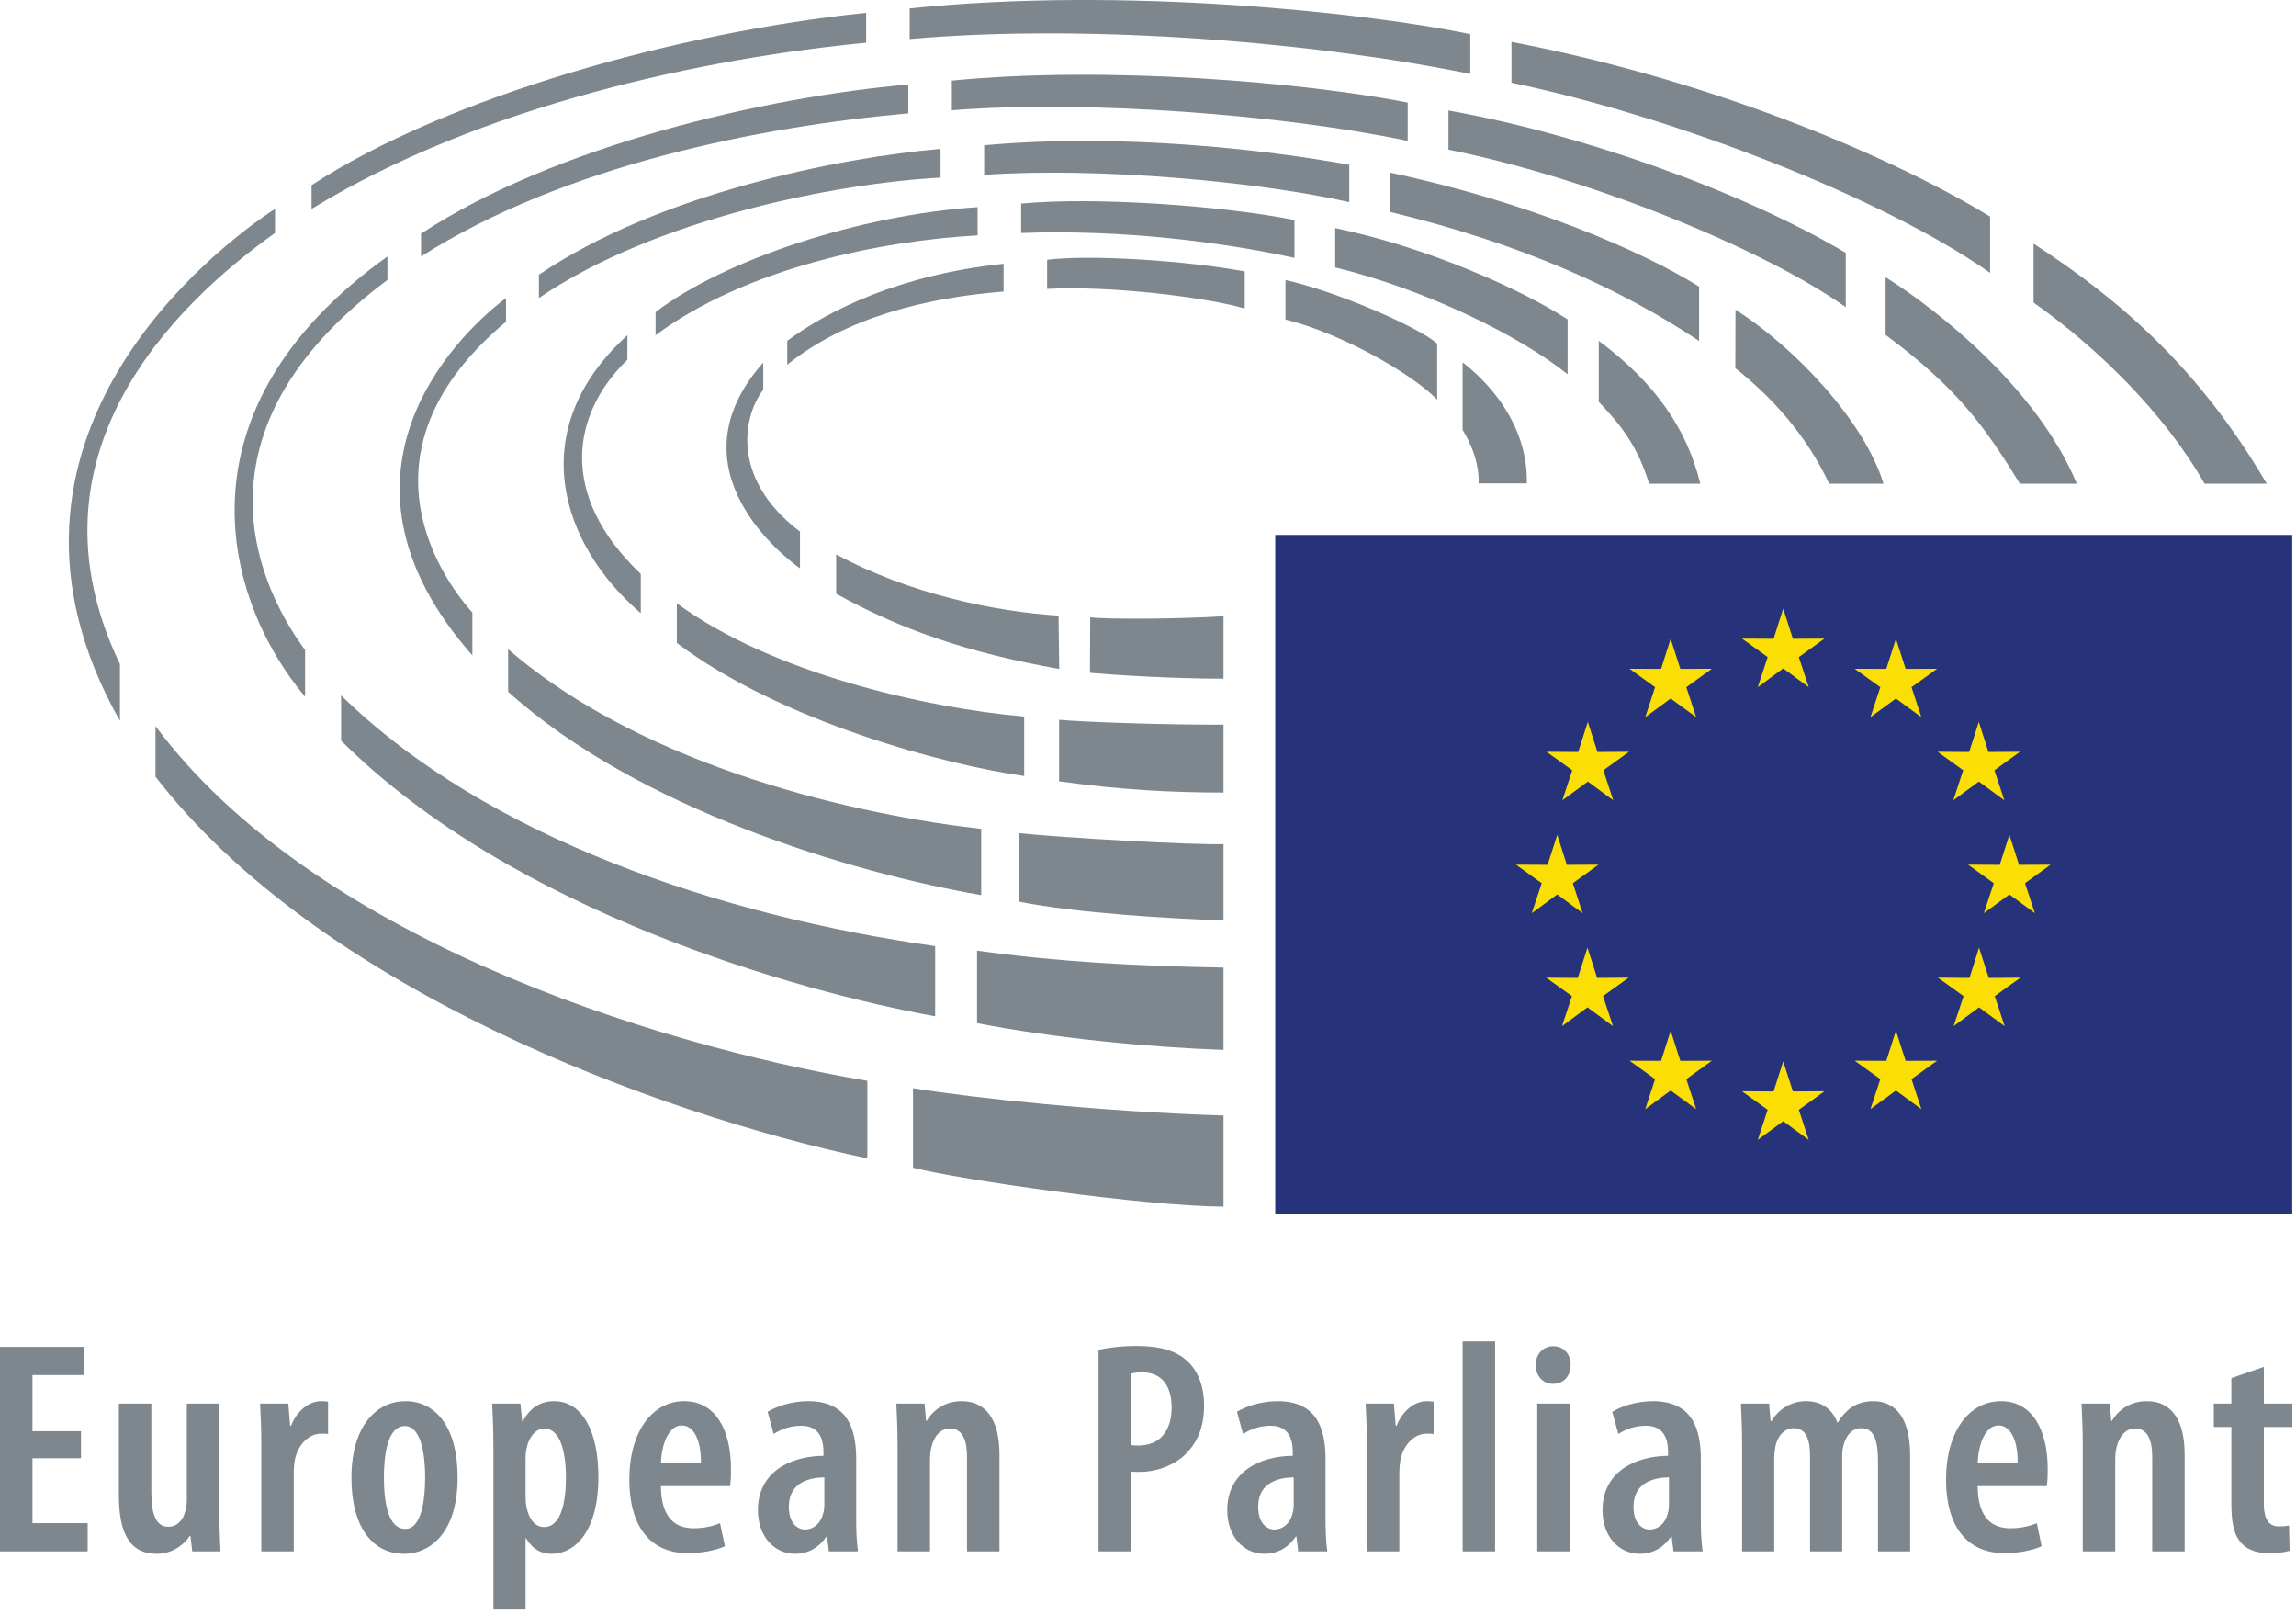 <svg viewBox="0 0 128 90" xmlns="http://www.w3.org/2000/svg" xml:space="preserve" style="fill-rule:evenodd;clip-rule:evenodd;stroke-linejoin:round;stroke-miterlimit:2;">
    <g>
        <path d="M4.516,81.271l-2.706,0l0,3.621l3.078,0l0,1.572l-4.888,0l0,-11.399l4.686,0l0,1.571l-2.876,0l0,3.131l2.706,0l0,1.504Z" style="fill:#7d878d;fill-rule:nonzero;"/>
        <path d="M12.225,84.062c0,0.894 0.034,1.707 0.067,2.402l-1.573,0l-0.1,-0.863l-0.035,0c-0.321,0.489 -0.981,0.998 -1.844,0.998c-1.504,0 -2.113,-1.133 -2.113,-3.282l0,-5.091l1.809,0l0,4.872c0,1.183 0.203,1.995 0.948,1.995c0.558,0 0.845,-0.474 0.929,-0.812c0.068,-0.185 0.102,-0.438 0.102,-0.709l0,-5.346l1.81,0l0,5.836Z" style="fill:#7d878d;fill-rule:nonzero;"/>
        <path d="M14.569,80.545c0,-0.761 -0.034,-1.624 -0.068,-2.319l1.572,0l0.101,1.236l0.052,0c0.32,-0.827 0.998,-1.37 1.675,-1.37c0.169,0 0.269,0.016 0.388,0.032l0,1.796c-0.119,-0.018 -0.236,-0.018 -0.388,-0.018c-0.626,0 -1.252,0.524 -1.456,1.419c-0.034,0.188 -0.068,0.474 -0.068,0.779l0,4.364l-1.808,0l0,-5.919Z" style="fill:#7d878d;fill-rule:nonzero;"/>
        <path d="M22.602,85.211c0.896,0 1.1,-1.623 1.1,-2.875c0,-1.199 -0.204,-2.857 -1.133,-2.857c-0.981,0 -1.167,1.658 -1.167,2.857c0,1.388 0.236,2.875 1.184,2.875l0.016,0Zm-0.067,1.388c-1.743,0 -2.943,-1.455 -2.943,-4.228c0,-2.994 1.472,-4.279 3.01,-4.279c1.725,0 2.909,1.505 2.909,4.226c0,3.332 -1.725,4.281 -2.959,4.281l-0.017,0Z" style="fill:#7d878d;fill-rule:nonzero;"/>
        <path d="M29.3,83.453c0,0.253 0.034,0.507 0.085,0.693c0.22,0.795 0.643,0.964 0.947,0.964c0.912,0 1.217,-1.302 1.217,-2.756c0,-1.64 -0.389,-2.74 -1.217,-2.74c-0.457,0 -0.862,0.509 -0.964,1.067c-0.051,0.183 -0.068,0.386 -0.068,0.607l0,2.165Zm-1.793,-2.638c0,-1.118 -0.033,-1.894 -0.067,-2.589l1.572,0l0.102,1l0.034,0c0.389,-0.781 1.014,-1.134 1.725,-1.134c1.64,0 2.486,1.759 2.486,4.226c0,3.012 -1.284,4.281 -2.621,4.281c-0.728,0 -1.167,-0.439 -1.404,-0.863l-0.034,0l0,3.974l-1.793,0l0,-8.895Z" style="fill:#7d878d;fill-rule:nonzero;"/>
        <path d="M39.077,81.541c0.016,-1.317 -0.423,-2.097 -1.066,-2.097c-0.777,0 -1.133,1.135 -1.167,2.097l2.233,0Zm-2.233,1.287c0.017,1.843 0.863,2.349 1.827,2.349c0.608,0 1.116,-0.134 1.471,-0.285l0.271,1.285c-0.524,0.236 -1.32,0.387 -2.064,0.387c-2.131,0 -3.264,-1.539 -3.264,-4.091c0,-2.723 1.302,-4.381 3.062,-4.381c1.724,0 2.604,1.574 2.604,3.769c0,0.475 -0.017,0.748 -0.051,0.967l-3.856,0Z" style="fill:#7d878d;fill-rule:nonzero;"/>
        <path d="M45.956,82.336c-0.71,0.018 -1.979,0.205 -1.979,1.642c0,0.93 0.491,1.268 0.897,1.268c0.456,0 0.879,-0.305 1.032,-0.947c0.034,-0.119 0.05,-0.273 0.05,-0.422l0,-1.541Zm1.776,2.25c0,0.643 0.017,1.337 0.101,1.878l-1.623,0l-0.101,-0.831l-0.034,0c-0.422,0.629 -1.032,0.966 -1.742,0.966c-1.184,0 -2.08,-0.982 -2.08,-2.437c0,-2.112 1.792,-3.01 3.653,-3.025l0,-0.22c0,-0.863 -0.338,-1.455 -1.236,-1.455c-0.591,0 -1.082,0.17 -1.539,0.458l-0.337,-1.236c0.406,-0.254 1.268,-0.592 2.266,-0.592c2.13,0 2.672,1.456 2.672,3.212l0,3.282Z" style="fill:#7d878d;fill-rule:nonzero;"/>
        <path d="M50.038,80.545c0,-0.931 -0.035,-1.589 -0.068,-2.319l1.572,0l0.084,0.966l0.034,0c0.389,-0.661 1.083,-1.1 1.945,-1.1c1.387,0 2.114,1.065 2.114,2.975l0,5.397l-1.809,0l0,-5.226c0,-0.83 -0.169,-1.624 -0.964,-1.624c-0.44,0 -0.846,0.338 -1.015,1.014c-0.051,0.171 -0.085,0.439 -0.085,0.745l0,5.091l-1.808,0l0,-5.919Z" style="fill:#7d878d;fill-rule:nonzero;"/>
        <path d="M63.033,80.527c0.135,0.036 0.252,0.036 0.439,0.036c1.187,0 1.845,-0.813 1.845,-2.118c0,-1.062 -0.44,-1.961 -1.66,-1.961c-0.252,0 -0.473,0.033 -0.624,0.085l0,3.958Zm-1.792,-5.293c0.575,-0.135 1.318,-0.22 2.113,-0.22c1.202,0 2.184,0.22 2.859,0.863c0.608,0.575 0.913,1.454 0.913,2.435c0,1.15 -0.32,1.929 -0.846,2.536c-0.677,0.795 -1.776,1.185 -2.741,1.185c-0.185,0 -0.338,0 -0.506,-0.018l0,4.449l-1.792,0l0,-11.23Z" style="fill:#7d878d;fill-rule:nonzero;"/>
        <path d="M72.123,82.336c-0.713,0.018 -1.981,0.205 -1.981,1.642c0,0.93 0.491,1.268 0.896,1.268c0.456,0 0.882,-0.305 1.033,-0.947c0.034,-0.119 0.052,-0.273 0.052,-0.422l0,-1.541Zm1.774,2.25c0,0.643 0.016,1.337 0.102,1.878l-1.623,0l-0.1,-0.831l-0.035,0c-0.422,0.629 -1.033,0.966 -1.744,0.966c-1.184,0 -2.079,-0.982 -2.079,-2.437c0,-2.112 1.794,-3.01 3.653,-3.025l0,-0.22c0,-0.863 -0.339,-1.455 -1.236,-1.455c-0.591,0 -1.08,0.17 -1.537,0.458l-0.339,-1.236c0.406,-0.254 1.268,-0.592 2.266,-0.592c2.131,0 2.672,1.456 2.672,3.212l0,3.282Z" style="fill:#7d878d;fill-rule:nonzero;"/>
        <path d="M76.204,80.545c0,-0.761 -0.035,-1.624 -0.069,-2.319l1.574,0l0.101,1.236l0.05,0c0.321,-0.827 0.999,-1.37 1.678,-1.37c0.166,0 0.268,0.016 0.386,0.032l0,1.796c-0.118,-0.018 -0.235,-0.018 -0.386,-0.018c-0.63,0 -1.254,0.524 -1.458,1.419c-0.033,0.188 -0.068,0.474 -0.068,0.779l0,4.364l-1.808,0l0,-5.919Z" style="fill:#7d878d;fill-rule:nonzero;"/>
        <rect x="81.541" y="74.762" width="1.81" height="11.702" style="fill:#7d878d;fill-rule:nonzero;"/>
        <path d="M85.701,86.464l0,-8.238l1.811,0l0,8.238l-1.811,0Zm0.864,-9.336c-0.525,0 -0.948,-0.423 -0.948,-1.05c0,-0.641 0.438,-1.049 0.964,-1.049c0.577,0 0.981,0.408 0.981,1.049c0,0.627 -0.404,1.05 -0.981,1.05l-0.016,0Z" style="fill:#7d878d;fill-rule:nonzero;"/>
        <path d="M93.043,82.336c-0.709,0.018 -1.978,0.205 -1.978,1.642c0,0.93 0.49,1.268 0.896,1.268c0.456,0 0.879,-0.305 1.031,-0.947c0.035,-0.119 0.051,-0.273 0.051,-0.422l0,-1.541Zm1.777,2.25c0,0.643 0.018,1.337 0.102,1.878l-1.626,0l-0.102,-0.831l-0.032,0c-0.424,0.629 -1.031,0.966 -1.741,0.966c-1.185,0 -2.082,-0.982 -2.082,-2.437c0,-2.112 1.793,-3.01 3.653,-3.025l0,-0.22c0,-0.863 -0.338,-1.455 -1.233,-1.455c-0.592,0 -1.083,0.17 -1.54,0.458l-0.338,-1.236c0.407,-0.254 1.268,-0.592 2.264,-0.592c2.134,0 2.675,1.456 2.675,3.212l0,3.282Z" style="fill:#7d878d;fill-rule:nonzero;"/>
        <path d="M97.121,80.545c0,-0.931 -0.035,-1.589 -0.066,-2.319l1.571,0l0.084,0.983l0.035,0c0.386,-0.626 1.062,-1.117 1.928,-1.117c0.843,0 1.455,0.406 1.757,1.183l0.035,0c0.202,-0.354 0.506,-0.674 0.811,-0.878c0.339,-0.204 0.728,-0.305 1.151,-0.305c1.318,0 2.063,1.016 2.063,3.045l0,5.327l-1.794,0l0,-4.989c0,-0.999 -0.134,-1.878 -0.929,-1.878c-0.473,0 -0.845,0.355 -0.997,0.966c-0.051,0.166 -0.069,0.403 -0.069,0.658l0,5.243l-1.791,0l0,-5.278c0,-0.725 -0.103,-1.589 -0.913,-1.589c-0.442,0 -0.866,0.338 -1.015,0.998c-0.035,0.186 -0.07,0.424 -0.07,0.66l0,5.209l-1.791,0l0,-5.919Z" style="fill:#7d878d;fill-rule:nonzero;"/>
        <path d="M112.483,81.541c0.018,-1.317 -0.422,-2.097 -1.064,-2.097c-0.78,0 -1.133,1.135 -1.166,2.097l2.23,0Zm-2.23,1.287c0.015,1.843 0.861,2.349 1.826,2.349c0.606,0 1.115,-0.134 1.471,-0.285l0.269,1.285c-0.525,0.236 -1.318,0.387 -2.062,0.387c-2.133,0 -3.266,-1.539 -3.266,-4.091c0,-2.723 1.304,-4.381 3.062,-4.381c1.724,0 2.604,1.574 2.604,3.769c0,0.475 -0.018,0.748 -0.051,0.967l-3.853,0Z" style="fill:#7d878d;fill-rule:nonzero;"/>
        <path d="M116.111,80.545c0,-0.931 -0.035,-1.589 -0.067,-2.319l1.574,0l0.083,0.966l0.035,0c0.387,-0.661 1.08,-1.1 1.944,-1.1c1.386,0 2.113,1.065 2.113,2.975l0,5.397l-1.809,0l0,-5.226c0,-0.83 -0.169,-1.624 -0.964,-1.624c-0.441,0 -0.844,0.338 -1.015,1.014c-0.049,0.171 -0.083,0.439 -0.083,0.745l0,5.091l-1.811,0l0,-5.919Z" style="fill:#7d878d;fill-rule:nonzero;"/>
        <path d="M126.207,76.18l0,2.046l1.589,0l0,1.304l-1.589,0l0,4.278c0,1.014 0.39,1.267 0.847,1.267c0.202,0 0.371,-0.017 0.557,-0.05l0.033,1.404c-0.269,0.085 -0.675,0.135 -1.182,0.135c-0.574,0 -1.098,-0.151 -1.455,-0.506c-0.408,-0.408 -0.61,-1 -0.61,-2.233l0,-4.295l-0.98,0l0,-1.304l0.98,0l0,-1.419l1.81,-0.627Z" style="fill:#7d878d;fill-rule:nonzero;"/>
        <rect x="71.093" y="29.812" width="56.697" height="37.825" style="fill:#26337b;fill-rule:nonzero;"/>
        <path d="M99.413,33.922l0.54,1.679l1.761,-0.009l-1.431,1.031l0.552,1.674l-1.422,-1.043l-1.418,1.043l0.552,-1.674l-1.432,-1.031l1.76,0.009l0.538,-1.679Z" style="fill:#fbde04;fill-rule:nonzero;"/>
        <path d="M99.413,59.156l0.54,1.673l1.761,-0.008l-1.431,1.033l0.552,1.675l-1.422,-1.041l-1.418,1.041l0.552,-1.675l-1.432,-1.033l1.76,0.008l0.538,-1.673Z" style="fill:#fbde04;fill-rule:nonzero;"/>
        <path d="M93.138,35.601l0.538,1.677l1.76,-0.005l-1.425,1.026l0.55,1.673l-1.423,-1.041l-1.418,1.041l0.549,-1.673l-1.424,-1.026l1.759,0.005l0.534,-1.677Z" style="fill:#fbde04;fill-rule:nonzero;"/>
        <path d="M88.52,40.233l0.536,1.677l1.762,-0.012l-1.431,1.032l0.549,1.672l-1.416,-1.042l-1.42,1.042l0.552,-1.672l-1.435,-1.032l1.766,0.012l0.537,-1.677Z" style="fill:#fbde04;fill-rule:nonzero;"/>
        <path d="M86.816,46.527l0.533,1.673l1.765,-0.009l-1.43,1.033l0.545,1.67l-1.413,-1.042l-1.421,1.042l0.554,-1.67l-1.434,-1.033l1.762,0.009l0.539,-1.673Z" style="fill:#fbde04;fill-rule:nonzero;"/>
        <path d="M88.5,52.817l0.54,1.684l1.756,-0.014l-1.428,1.031l0.555,1.673l-1.423,-1.047l-1.42,1.047l0.554,-1.673l-1.433,-1.028l1.761,0.011l0.538,-1.684Z" style="fill:#fbde04;fill-rule:nonzero;"/>
        <path d="M93.138,57.447l0.538,1.677l1.76,-0.008l-1.425,1.028l0.55,1.674l-1.423,-1.04l-1.418,1.04l0.549,-1.674l-1.424,-1.028l1.759,0.008l0.534,-1.677Z" style="fill:#fbde04;fill-rule:nonzero;"/>
        <path d="M105.697,35.601l-0.537,1.677l-1.765,-0.005l1.432,1.026l-0.552,1.673l1.422,-1.041l1.418,1.041l-0.549,-1.673l1.427,-1.026l-1.755,0.005l-0.541,-1.677Z" style="fill:#fbde04;fill-rule:nonzero;"/>
        <path d="M110.318,40.233l-0.538,1.677l-1.764,-0.012l1.431,1.032l-0.553,1.672l1.424,-1.042l1.422,1.042l-0.554,-1.672l1.427,-1.032l-1.76,0.012l-0.535,-1.677Z" style="fill:#fbde04;fill-rule:nonzero;"/>
        <path d="M112.022,46.527l-0.538,1.673l-1.764,-0.009l1.431,1.033l-0.552,1.67l1.423,-1.042l1.42,1.042l-0.55,-1.67l1.425,-1.033l-1.76,0.009l-0.535,-1.673Z" style="fill:#fbde04;fill-rule:nonzero;"/>
        <path d="M110.329,52.817l-0.53,1.684l-1.764,-0.014l1.433,1.031l-0.555,1.673l1.416,-1.047l1.428,1.047l-0.552,-1.673l1.43,-1.028l-1.763,0.011l-0.543,-1.684Z" style="fill:#fbde04;fill-rule:nonzero;"/>
        <path d="M105.697,57.447l-0.537,1.677l-1.765,-0.008l1.432,1.028l-0.552,1.674l1.422,-1.04l1.418,1.04l-0.549,-1.674l1.427,-1.028l-1.755,0.008l-0.541,-1.677Z" style="fill:#fbde04;fill-rule:nonzero;"/>
        <path d="M80.121,22.274l0,-3.128c-1.139,-0.975 -5.686,-2.926 -8.457,-3.539l0,2.202c3.17,0.779 7.119,3.071 8.457,4.465Z" style="fill:#7d878d;fill-rule:nonzero;"/>
        <path d="M82.426,26.941l2.693,0c0.082,-3.946 -3.121,-6.389 -3.58,-6.743l0,3.76c1.029,1.667 0.887,2.983 0.887,2.983Z" style="fill:#7d878d;fill-rule:nonzero;"/>
        <path d="M89.129,18.998l0,3.395c1.353,1.417 2.166,2.526 2.81,4.564l2.852,0c-0.762,-3.116 -2.574,-5.663 -5.662,-7.959Z" style="fill:#7d878d;fill-rule:nonzero;"/>
        <path d="M87.392,20.859l0,-3.058c-2.617,-1.692 -7.789,-4.011 -12.957,-5.089l0,2.193c4.965,1.204 10.243,3.777 12.957,5.954Z" style="fill:#7d878d;fill-rule:nonzero;"/>
        <path d="M94.722,19.003l0,-3.026c-3.138,-1.98 -9.601,-4.746 -17.23,-6.357l0,2.19c7.324,1.769 12.883,4.294 17.23,7.193Z" style="fill:#7d878d;fill-rule:nonzero;"/>
        <path d="M96.752,17.265c-0.004,-0.002 -0.008,3.254 -0.008,3.254c2.004,1.589 3.938,3.683 5.229,6.438l3.029,0c-1.035,-3.429 -4.91,-7.585 -8.25,-9.692Z" style="fill:#7d878d;fill-rule:nonzero;"/>
        <path d="M102.9,17.119l0,-3.027c-6.004,-3.552 -15.004,-6.673 -22.15,-7.933l0,2.183c8.072,1.619 17.687,5.609 22.15,8.777Z" style="fill:#7d878d;fill-rule:nonzero;"/>
        <path d="M112.609,26.957l3.172,0c-2.281,-5.46 -7.992,-9.838 -10.66,-11.504l0,3.212c4.039,2.993 5.533,5.133 7.488,8.292Z" style="fill:#7d878d;fill-rule:nonzero;"/>
        <path d="M110.947,15.207l0,-3.136c-4.863,-2.976 -14.703,-7.43 -26.684,-9.738l0,2.278c9.116,1.894 20.739,6.417 26.684,10.596Z" style="fill:#7d878d;fill-rule:nonzero;"/>
        <path d="M122.9,26.957l3.469,0c-3.846,-6.543 -8.246,-10.285 -13,-13.378l0,3.286c3.523,2.475 7.301,6.164 9.531,10.092Z" style="fill:#7d878d;fill-rule:nonzero;"/>
        <path d="M69.392,17.195l0,-2.067c-3.121,-0.587 -8.606,-0.961 -11.016,-0.647l0,1.62c3.619,-0.189 8.95,0.484 11.016,1.094Z" style="fill:#7d878d;fill-rule:nonzero;"/>
        <path d="M55.949,16.249l0,-1.548c-5.79,0.606 -9.763,2.595 -12.06,4.293l0,1.331c3.28,-2.649 7.826,-3.745 12.06,-4.076Z" style="fill:#7d878d;fill-rule:nonzero;"/>
        <path d="M42.55,21.713l0.001,-1.506c-5.328,5.985 1.338,10.969 2.047,11.466l0,-2.046c-3.726,-2.816 -3.289,-6.249 -2.048,-7.914Z" style="fill:#7d878d;fill-rule:nonzero;"/>
        <path d="M46.614,30.895l0,2.194c3.617,2.002 7.258,3.268 12.436,4.196l-0.037,-2.975c-3.519,-0.213 -8.356,-1.217 -12.399,-3.415Z" style="fill:#7d878d;fill-rule:nonzero;"/>
        <path d="M60.779,34.404l-0.016,3.094c3.029,0.252 5.887,0.328 7.447,0.326l0,-3.481c-2.299,0.155 -6.56,0.184 -7.431,0.061Z" style="fill:#7d878d;fill-rule:nonzero;"/>
        <path d="M72.164,14.372l0,-2.109c-3.727,-0.756 -10.956,-1.318 -15.237,-0.918l0,1.64c5.65,-0.208 11.24,0.514 15.237,1.387Z" style="fill:#7d878d;fill-rule:nonzero;"/>
        <path d="M57.097,43.25l0,-3.313c-5.545,-0.49 -14.07,-2.426 -19.364,-6.312l0,2.209c5.805,4.378 14.987,6.806 19.364,7.416Z" style="fill:#7d878d;fill-rule:nonzero;"/>
        <path d="M35.723,34.175l0,-2.187c-4.697,-4.466 -3.78,-9.01 -0.747,-11.938l0,-1.368c-5.83,5.294 -3.694,11.701 0.747,15.493Z" style="fill:#7d878d;fill-rule:nonzero;"/>
        <path d="M59.044,40.115l0,3.429c3.375,0.475 6.301,0.627 9.166,0.627l0,-3.785c-3.088,0.018 -7.795,-0.142 -9.166,-0.271Z" style="fill:#7d878d;fill-rule:nonzero;"/>
        <path d="M36.548,17.393l0,1.289c5.052,-3.759 12.628,-5.274 17.953,-5.563l0,-1.575c-6.595,0.431 -14.171,2.958 -17.953,5.849Z" style="fill:#7d878d;fill-rule:nonzero;"/>
        <path d="M28.328,36.181l0,2.371c7.247,6.535 19.17,10.094 26.373,11.336l0,-3.693c-6.637,-0.744 -18.629,-3.317 -26.373,-10.014Z" style="fill:#7d878d;fill-rule:nonzero;"/>
        <path d="M75.221,11.267l0,-2.082c-4.683,-0.853 -12.776,-1.783 -20.355,-1.089l0,1.649c6.37,-0.444 15.36,0.385 20.355,1.522Z" style="fill:#7d878d;fill-rule:nonzero;"/>
        <path d="M56.833,46.435l0,3.822c3.213,0.643 8.498,0.942 11.377,1.047l0,-4.26c-1.716,0.061 -9.234,-0.371 -11.377,-0.609Z" style="fill:#7d878d;fill-rule:nonzero;"/>
        <path d="M52.434,9.899l0,-1.603c-5.633,0.485 -15.707,2.491 -22.39,7.015l0,1.297c6.504,-4.429 16.57,-6.394 22.39,-6.709Z" style="fill:#7d878d;fill-rule:nonzero;"/>
        <path d="M28.21,17.929l0,-1.321c-3.057,2.306 -10.554,10.081 -1.876,19.921l0,-2.387c-1.929,-2.157 -6.585,-9.141 1.876,-16.213Z" style="fill:#7d878d;fill-rule:nonzero;"/>
        <path d="M78.478,7.853l0,-2.137c-5.673,-1.113 -16.725,-2.077 -25.414,-1.224l0,1.652c7.681,-0.595 18.61,0.272 25.414,1.709Z" style="fill:#7d878d;fill-rule:nonzero;"/>
        <path d="M54.47,52.982l0,4.043c4.277,0.832 9.606,1.348 13.74,1.488l0,-4.588c-4.947,-0.084 -9.213,-0.318 -13.74,-0.943Z" style="fill:#7d878d;fill-rule:nonzero;"/>
        <path d="M52.134,56.642l0,-3.912c-11.893,-1.682 -24.997,-6.014 -33.118,-13.975l0,2.524c9.621,9.582 25.579,14 33.118,15.363Z" style="fill:#7d878d;fill-rule:nonzero;"/>
        <path d="M23.473,13.021l0,1.272c7.951,-5.061 18.843,-7.236 27.164,-7.974l0,-1.609c-7.999,0.693 -19.714,3.418 -27.164,8.311Z" style="fill:#7d878d;fill-rule:nonzero;"/>
        <path d="M17.01,38.834l0,-2.6c-3.113,-4.245 -6.167,-12.616 4.589,-20.632l0,-1.309c-12.081,8.638 -9.069,19.21 -4.589,24.541Z" style="fill:#7d878d;fill-rule:nonzero;"/>
        <path d="M8.668,40.466l0,2.819c9.126,11.838 27.97,18.806 39.686,21.275l0,-4.322c-12.31,-2.084 -31.014,-8.115 -39.686,-19.772Z" style="fill:#7d878d;fill-rule:nonzero;"/>
        <path d="M81.967,4.122l0,-2.219c-5.61,-1.171 -19.247,-2.683 -31.254,-1.433l0,1.705c10.04,-0.884 22.713,0.194 31.254,1.947Z" style="fill:#7d878d;fill-rule:nonzero;"/>
        <path d="M48.287,2.382l0,-1.667c-10.42,1.063 -23.358,4.667 -30.918,9.607l0,1.322c9.498,-5.824 22.102,-8.428 30.918,-9.262Z" style="fill:#7d878d;fill-rule:nonzero;"/>
        <path d="M50.899,60.65l0,4.432c2.676,0.681 12.833,2.134 17.311,2.17l0,-5.081c-6.836,-0.216 -13.817,-0.959 -17.311,-1.521Z" style="fill:#7d878d;fill-rule:nonzero;"/>
        <path d="M15.332,12.985l0,-1.341c-3.058,1.972 -17.539,12.844 -8.644,28.533l0,-3.164c-5.564,-11.566 2.917,-19.959 8.644,-24.028Z" style="fill:#7d878d;fill-rule:nonzero;"/>
    </g>
</svg>